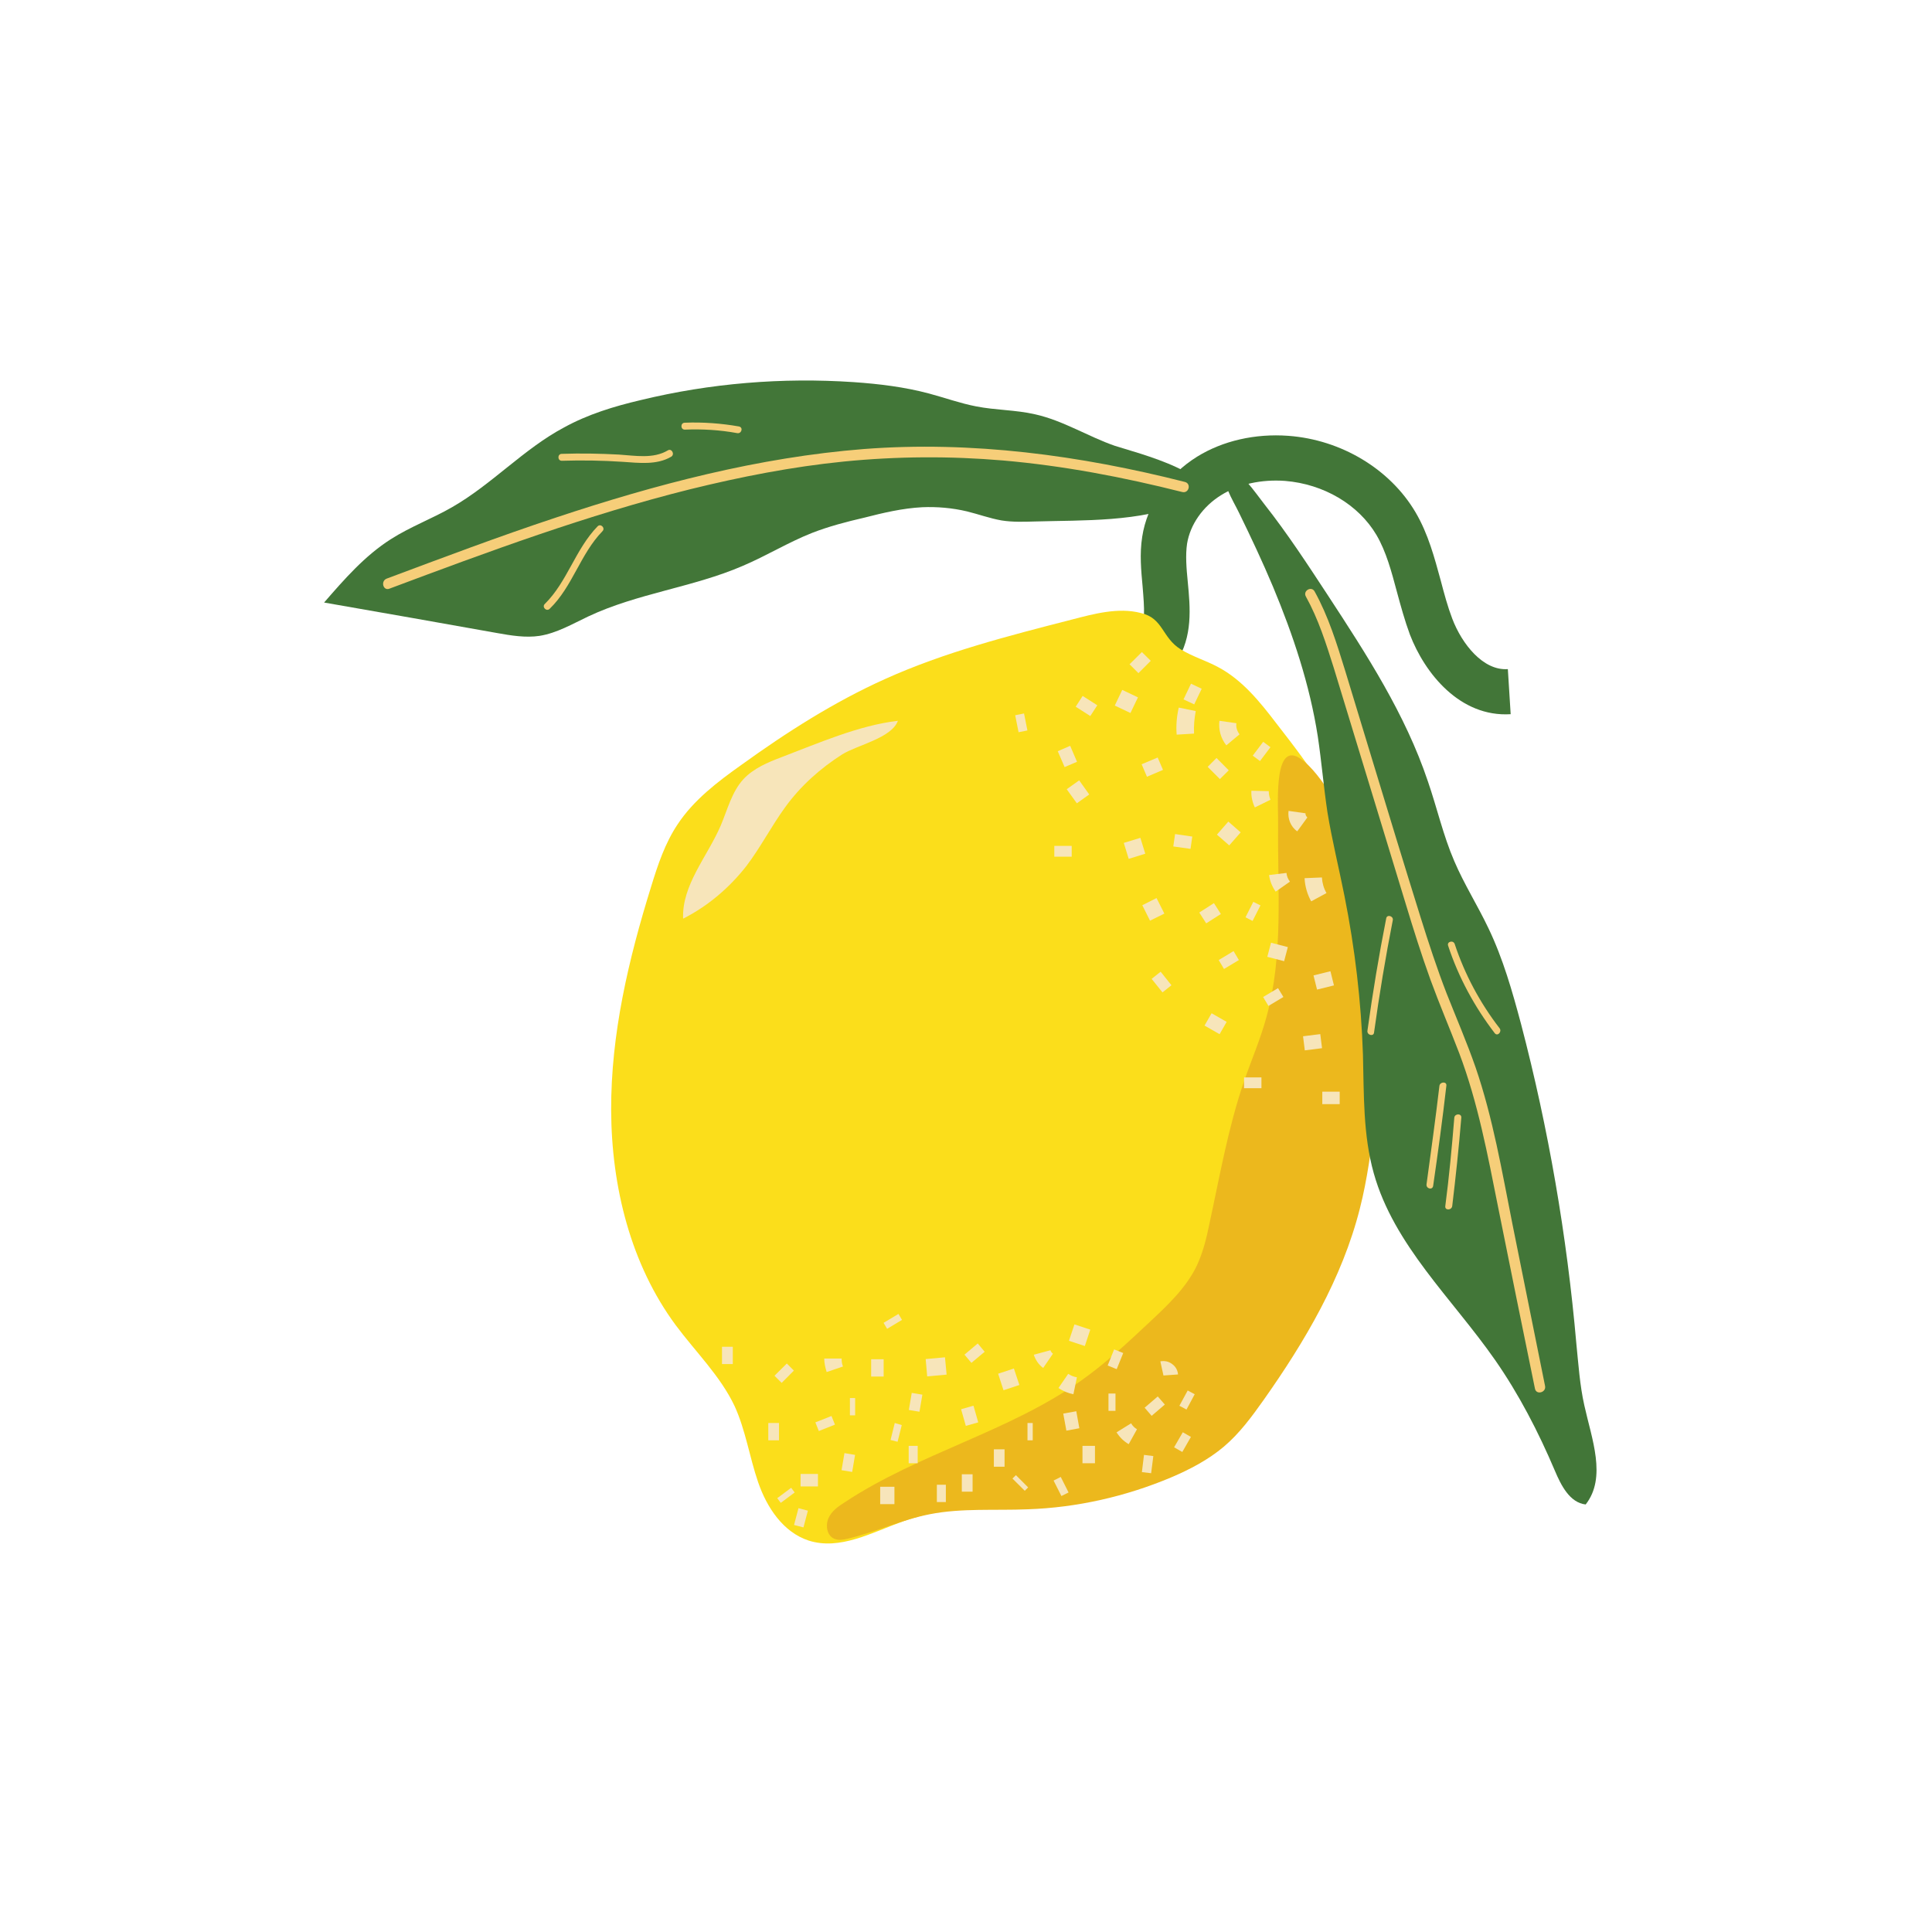 <svg xmlns="http://www.w3.org/2000/svg" xmlns:xlink="http://www.w3.org/1999/xlink" width="125" zoomAndPan="magnify" viewBox="0 0 93.75 93.75" height="125" preserveAspectRatio="xMidYMid meet" version="1.0"><defs><clipPath id="id1"><path d="M 15.727 18.273 L 59 18.273 L 59 31 L 15.727 31 Z M 15.727 18.273 " clip-rule="nonzero"/></clipPath><clipPath id="id2"><path d="M 59 22 L 77.977 22 L 77.977 74 L 59 74 Z M 59 22 " clip-rule="nonzero"/></clipPath></defs><path fill="#427638" d="M 52.898 36.793 C 52.457 36.625 52.121 36.289 51.938 35.832 C 51.715 35.297 51.75 34.605 52.02 34.016 C 52.477 33.059 53.285 32.504 54.012 32.016 C 54.5 31.68 54.973 31.359 55.223 30.973 C 55.613 30.352 55.527 29.477 55.445 28.465 C 55.375 27.691 55.293 26.887 55.426 26.043 C 55.664 24.496 56.656 23.051 58.09 22.16 C 59.34 21.387 60.906 21.031 62.512 21.148 C 65.09 21.336 67.453 22.766 68.684 24.852 C 69.309 25.91 69.609 27.07 69.914 28.18 C 70.082 28.82 70.25 29.441 70.469 30.016 C 70.941 31.258 71.973 32.555 73.168 32.469 L 73.305 34.656 C 70.84 34.809 69.137 32.672 68.414 30.789 C 68.16 30.098 67.973 29.41 67.789 28.734 C 67.52 27.727 67.266 26.77 66.793 25.961 C 65.918 24.48 64.23 23.488 62.359 23.336 C 61.211 23.254 60.117 23.488 59.254 24.027 C 58.359 24.582 57.754 25.457 57.602 26.383 C 57.52 26.938 57.57 27.574 57.637 28.246 C 57.754 29.477 57.891 30.887 57.078 32.133 C 56.59 32.891 55.883 33.379 55.258 33.797 C 54.703 34.184 54.211 34.52 54.012 34.941 C 53.992 34.977 53.992 35.027 53.992 35.043 C 53.992 34.977 53.891 34.789 53.691 34.723 Z M 52.898 36.793 " fill-opacity="1" fill-rule="nonzero"/><path fill="#fbde1b" d="M 52.02 30.062 C 48.934 30.855 45.832 31.645 42.93 32.957 C 40.469 34.066 38.172 35.531 35.98 37.113 C 34.816 37.938 33.652 38.828 32.879 40.004 C 32.27 40.914 31.918 41.973 31.598 43.016 C 30.5 46.547 29.641 50.18 29.656 53.879 C 29.672 57.582 30.602 61.348 32.793 64.309 C 33.754 65.602 34.953 66.766 35.645 68.227 C 36.184 69.406 36.367 70.699 36.789 71.926 C 37.211 73.156 38.004 74.348 39.234 74.754 C 40.754 75.242 42.305 74.367 43.805 73.828 C 47.684 72.449 52.137 73.355 55.965 71.793 C 59.711 70.262 62.172 66.645 63.91 62.996 C 65.73 59.129 66.996 54.957 67.215 50.684 C 67.434 46.414 66.523 42.039 64.297 38.391 C 63.59 37.246 62.781 36.188 61.953 35.125 C 61.145 34.066 60.285 32.992 59.102 32.367 C 58.512 32.051 57.871 31.863 57.297 31.512 C 56.371 30.938 56.457 29.996 55.359 29.746 C 54.262 29.457 53.047 29.797 52.02 30.062 Z M 52.02 30.062 " fill-opacity="1" fill-rule="nonzero"/><path fill="#ecb81d" d="M 65.648 40.441 C 67.855 44.598 67.316 49.609 66.727 54.266 C 66.539 55.73 66.355 57.211 65.984 58.656 C 65.125 62.039 63.32 65.098 61.312 67.941 C 60.738 68.75 60.148 69.555 59.391 70.195 C 58.633 70.836 57.738 71.305 56.828 71.691 C 54.633 72.617 52.258 73.156 49.879 73.238 C 48.293 73.305 46.672 73.172 45.121 73.477 C 43.758 73.742 42.492 74.348 41.125 74.668 C 40.906 74.719 40.688 74.754 40.484 74.668 C 40.129 74.52 40.047 74.031 40.199 73.676 C 40.348 73.324 40.688 73.09 41.008 72.887 C 44.598 70.516 48.969 69.473 52.477 66.984 C 53.641 66.16 54.703 65.168 55.746 64.191 C 56.641 63.352 57.57 62.492 58.09 61.383 C 58.379 60.758 58.547 60.07 58.684 59.398 C 59.188 57.074 59.594 54.723 60.367 52.469 C 60.723 51.441 61.16 50.434 61.449 49.371 C 62.289 46.344 61.988 43.168 62.02 40.07 C 62.039 39.195 61.785 36.219 62.914 36.707 C 63.945 37.195 65.156 39.5 65.648 40.441 Z M 65.648 40.441 " fill-opacity="1" fill-rule="nonzero"/><path fill="#f7e5ba" d="M 37.922 36.742 C 37.262 36.992 36.57 37.281 36.082 37.801 C 35.508 38.422 35.305 39.281 34.969 40.07 C 34.312 41.586 33.082 42.949 33.148 44.578 C 34.344 43.973 35.391 43.082 36.219 42.023 C 36.91 41.113 37.43 40.09 38.105 39.164 C 38.848 38.137 39.809 37.281 40.871 36.605 C 41.598 36.152 43.266 35.816 43.57 34.977 C 41.68 35.195 39.691 36.07 37.922 36.742 Z M 37.922 36.742 " fill-opacity="1" fill-rule="nonzero"/><g clip-path="url(#id1)"><path fill="#427638" d="M 54.109 21.637 C 52.797 21.184 51.598 20.41 50.23 20.105 C 49.289 19.887 48.309 19.906 47.363 19.719 C 46.59 19.57 45.848 19.301 45.09 19.098 C 43.891 18.777 42.66 18.629 41.43 18.543 C 37.953 18.309 34.465 18.594 31.074 19.418 C 29.793 19.719 28.527 20.105 27.363 20.746 C 25.406 21.789 23.871 23.504 21.934 24.613 C 20.973 25.168 19.91 25.559 18.965 26.164 C 17.699 26.969 16.703 28.113 15.727 29.238 C 18.523 29.727 21.324 30.215 24.125 30.719 C 24.801 30.84 25.508 30.957 26.184 30.855 C 27.027 30.719 27.766 30.281 28.543 29.914 C 30.938 28.785 33.637 28.5 36.047 27.457 C 37.195 26.969 38.258 26.312 39.406 25.859 C 40.23 25.539 41.074 25.32 41.934 25.121 C 42.863 24.883 43.789 24.664 44.75 24.613 C 45.477 24.582 46.219 24.648 46.926 24.816 C 47.484 24.953 48.023 25.152 48.598 25.254 C 49.137 25.34 49.676 25.32 50.215 25.305 C 52.527 25.238 55.375 25.34 57.535 24.395 C 60.148 23.234 54.922 21.906 54.109 21.637 Z M 54.109 21.637 " fill-opacity="1" fill-rule="nonzero"/></g><g clip-path="url(#id2)"><path fill="#427638" d="M 63.945 35.73 C 64.129 36.961 64.23 38.188 64.414 39.414 C 64.637 40.777 64.973 42.125 65.242 43.484 C 65.75 46.027 66.051 48.598 66.137 51.172 C 66.188 53.105 66.137 55.059 66.66 56.926 C 67.637 60.422 70.469 63.012 72.547 65.992 C 73.707 67.656 74.652 69.488 75.445 71.355 C 75.75 72.078 76.172 72.918 76.945 73.004 C 77.977 71.691 77.234 69.809 76.879 68.195 C 76.66 67.219 76.594 66.207 76.492 65.199 C 76.035 59.969 75.141 54.773 73.809 49.691 C 73.387 48.113 72.934 46.512 72.223 45.035 C 71.703 43.941 71.043 42.898 70.57 41.789 C 70.031 40.543 69.73 39.195 69.289 37.918 C 68.195 34.656 66.305 31.746 64.434 28.887 C 63.453 27.391 62.477 25.895 61.363 24.48 C 60.875 23.859 60.199 22.816 59.441 22.578 C 59.188 23.32 59.828 24.262 60.133 24.902 C 60.707 26.078 61.262 27.254 61.77 28.465 C 62.746 30.805 63.555 33.227 63.945 35.73 Z M 63.945 35.73 " fill-opacity="1" fill-rule="nonzero"/></g><path fill="#f6ce79" d="M 18.895 28.566 C 23.688 26.77 28.508 24.984 33.484 23.742 C 35.945 23.137 38.426 22.648 40.957 22.395 C 43.52 22.141 46.102 22.125 48.664 22.344 C 51.598 22.598 54.5 23.152 57.367 23.875 C 57.688 23.957 57.82 23.473 57.5 23.387 C 52.406 22.094 47.164 21.387 41.918 21.789 C 36.809 22.191 31.816 23.504 26.957 25.121 C 24.176 26.043 21.461 27.07 18.762 28.078 C 18.457 28.199 18.594 28.684 18.895 28.566 Z M 18.895 28.566 " fill-opacity="1" fill-rule="nonzero"/><path fill="#f6ce79" d="M 63.371 28.953 C 63.977 30.047 64.348 31.227 64.719 32.402 C 65.105 33.68 65.496 34.941 65.883 36.219 C 66.66 38.762 67.434 41.316 68.211 43.855 C 68.582 45.082 68.969 46.312 69.406 47.523 C 69.848 48.734 70.352 49.91 70.809 51.105 C 71.719 53.512 72.191 56.051 72.695 58.574 C 73.285 61.516 73.879 64.441 74.484 67.387 C 74.551 67.707 75.043 67.57 74.973 67.25 C 74.449 64.629 73.91 62.004 73.387 59.379 C 72.883 56.84 72.445 54.25 71.602 51.793 C 71.18 50.582 70.672 49.406 70.199 48.211 C 69.73 47 69.324 45.758 68.938 44.527 C 68.145 41.988 67.367 39.434 66.59 36.875 C 66.152 35.43 65.715 34 65.277 32.555 C 64.871 31.242 64.465 29.914 63.793 28.703 C 63.641 28.418 63.203 28.668 63.371 28.953 Z M 63.371 28.953 " fill-opacity="1" fill-rule="nonzero"/><path fill="#f6ce79" d="M 69.848 52.688 C 69.66 54.285 69.441 55.863 69.223 57.461 C 69.188 57.68 69.508 57.766 69.543 57.547 C 69.777 55.934 70 54.301 70.184 52.688 C 70.219 52.469 69.879 52.484 69.848 52.688 Z M 69.848 52.688 " fill-opacity="1" fill-rule="nonzero"/><path fill="#f6ce79" d="M 70.57 54.234 C 70.453 55.664 70.32 57.094 70.133 58.523 C 70.098 58.742 70.438 58.742 70.469 58.523 C 70.641 57.094 70.793 55.664 70.91 54.234 C 70.926 54.016 70.59 54.031 70.57 54.234 Z M 70.57 54.234 " fill-opacity="1" fill-rule="nonzero"/><path fill="#f6ce79" d="M 67.266 44.562 C 66.91 46.363 66.609 48.18 66.355 50.012 C 66.32 50.23 66.66 50.316 66.676 50.098 C 66.93 48.262 67.234 46.445 67.586 44.648 C 67.621 44.445 67.301 44.359 67.266 44.562 Z M 67.266 44.562 " fill-opacity="1" fill-rule="nonzero"/><path fill="#f6ce79" d="M 72.766 49.895 C 71.82 48.668 71.078 47.289 70.59 45.809 C 70.52 45.605 70.199 45.688 70.27 45.891 C 70.773 47.422 71.551 48.852 72.527 50.129 C 72.664 50.316 72.898 50.062 72.766 49.895 Z M 72.766 49.895 " fill-opacity="1" fill-rule="nonzero"/><path fill="#f6ce79" d="M 29 25.539 C 27.918 26.648 27.531 28.23 26.434 29.309 C 26.285 29.457 26.52 29.695 26.672 29.543 C 27.785 28.465 28.156 26.887 29.234 25.777 C 29.387 25.625 29.152 25.387 29 25.539 Z M 29 25.539 " fill-opacity="1" fill-rule="nonzero"/><path fill="#f6ce79" d="M 32.406 21.855 C 31.695 22.277 30.82 22.109 30.043 22.059 C 29.117 22.008 28.188 21.992 27.262 22.023 C 27.043 22.023 27.043 22.359 27.262 22.359 C 28.238 22.328 29.234 22.344 30.215 22.41 C 31.004 22.461 31.867 22.578 32.574 22.16 C 32.758 22.043 32.59 21.738 32.406 21.855 Z M 32.406 21.855 " fill-opacity="1" fill-rule="nonzero"/><path fill="#f6ce79" d="M 35.863 20.695 C 35.004 20.543 34.109 20.477 33.23 20.512 C 33.012 20.512 33.012 20.848 33.23 20.848 C 34.074 20.812 34.934 20.863 35.762 21.016 C 35.98 21.066 36.082 20.746 35.863 20.695 Z M 35.863 20.695 " fill-opacity="1" fill-rule="nonzero"/><path fill="#f7e5ba" d="M 57.098 35.648 C 57.062 35.211 57.098 34.773 57.199 34.336 L 58.023 34.504 C 57.957 34.859 57.922 35.227 57.941 35.598 Z M 57.098 35.648 " fill-opacity="1" fill-rule="nonzero"/><path fill="#f7e5ba" d="M 58.602 37.211 L 59.031 36.781 L 59.625 37.379 L 59.195 37.805 Z M 58.602 37.211 " fill-opacity="1" fill-rule="nonzero"/><path fill="#f7e5ba" d="M 59.508 36.168 C 59.238 35.832 59.121 35.395 59.172 34.977 L 59.996 35.094 C 59.965 35.277 60.031 35.48 60.148 35.633 Z M 59.508 36.168 " fill-opacity="1" fill-rule="nonzero"/><path fill="#f7e5ba" d="M 54.094 34.238 L 54.457 33.477 L 55.219 33.84 L 54.855 34.598 Z M 54.094 34.238 " fill-opacity="1" fill-rule="nonzero"/><path fill="#f7e5ba" d="M 55.398 37.086 L 56.176 36.758 L 56.434 37.359 L 55.656 37.691 Z M 55.398 37.086 " fill-opacity="1" fill-rule="nonzero"/><path fill="#f7e5ba" d="M 52.199 34.293 L 52.535 33.77 L 53.246 34.223 L 52.906 34.746 Z M 52.199 34.293 " fill-opacity="1" fill-rule="nonzero"/><path fill="#f7e5ba" d="M 54.812 32.234 L 55.41 31.641 L 55.84 32.066 L 55.242 32.664 Z M 54.812 32.234 " fill-opacity="1" fill-rule="nonzero"/><path fill="#f7e5ba" d="M 60.891 39.18 C 60.773 38.93 60.707 38.641 60.723 38.371 L 61.566 38.391 C 61.566 38.543 61.598 38.676 61.648 38.809 Z M 60.891 39.18 " fill-opacity="1" fill-rule="nonzero"/><path fill="#f7e5ba" d="M 57.43 33.938 L 57.793 33.176 L 58.312 33.422 L 57.949 34.18 Z M 57.43 33.938 " fill-opacity="1" fill-rule="nonzero"/><path fill="#f7e5ba" d="M 62.949 40.34 C 62.629 40.121 62.477 39.719 62.527 39.348 L 63.352 39.465 C 63.336 39.535 63.387 39.617 63.438 39.668 Z M 62.949 40.34 " fill-opacity="1" fill-rule="nonzero"/><path fill="#f7e5ba" d="M 59.051 40.5 L 59.605 39.867 L 60.203 40.391 L 59.648 41.023 Z M 59.051 40.5 " fill-opacity="1" fill-rule="nonzero"/><path fill="#f7e5ba" d="M 60.789 36.668 L 61.297 35.996 L 61.648 36.258 L 61.141 36.93 Z M 60.789 36.668 " fill-opacity="1" fill-rule="nonzero"/><path fill="#f7e5ba" d="M 61.902 43.266 C 61.734 43.031 61.617 42.746 61.582 42.461 L 62.426 42.359 C 62.441 42.512 62.492 42.645 62.594 42.781 Z M 61.902 43.266 " fill-opacity="1" fill-rule="nonzero"/><path fill="#f7e5ba" d="M 51.762 38.297 L 52.367 37.867 L 52.855 38.551 L 52.254 38.98 Z M 51.762 38.297 " fill-opacity="1" fill-rule="nonzero"/><path fill="#f7e5ba" d="M 54.531 40.902 L 55.336 40.656 L 55.574 41.426 L 54.77 41.676 Z M 54.531 40.902 " fill-opacity="1" fill-rule="nonzero"/><path fill="#f7e5ba" d="M 56.934 41.074 L 57.02 40.473 L 57.855 40.594 L 57.77 41.191 Z M 56.934 41.074 " fill-opacity="1" fill-rule="nonzero"/><path fill="#f7e5ba" d="M 51.328 36.453 L 51.93 36.191 L 52.262 36.965 L 51.66 37.223 Z M 51.328 36.453 " fill-opacity="1" fill-rule="nonzero"/><path fill="#f7e5ba" d="M 49.262 34.707 L 49.691 34.621 L 49.855 35.445 L 49.426 35.531 Z M 49.262 34.707 " fill-opacity="1" fill-rule="nonzero"/><path fill="#f7e5ba" d="M 51.16 41.047 L 52.004 41.047 L 52.004 41.57 L 51.16 41.57 Z M 51.16 41.047 " fill-opacity="1" fill-rule="nonzero"/><path fill="#f7e5ba" d="M 58.195 44.281 L 58.906 43.824 L 59.242 44.352 L 58.531 44.805 Z M 58.195 44.281 " fill-opacity="1" fill-rule="nonzero"/><path fill="#f7e5ba" d="M 60.438 44.512 L 60.816 43.762 L 61.164 43.934 L 60.781 44.688 Z M 60.438 44.512 " fill-opacity="1" fill-rule="nonzero"/><path fill="#f7e5ba" d="M 55.43 43.926 L 56.121 43.578 L 56.5 44.332 L 55.805 44.676 Z M 55.43 43.926 " fill-opacity="1" fill-rule="nonzero"/><path fill="#f7e5ba" d="M 63.625 43.738 C 63.438 43.402 63.32 43 63.305 42.613 L 64.145 42.578 C 64.164 42.848 64.23 43.098 64.367 43.336 Z M 63.625 43.738 " fill-opacity="1" fill-rule="nonzero"/><path fill="#f7e5ba" d="M 61.496 46.43 L 61.676 45.746 L 62.492 45.957 L 62.312 46.641 Z M 61.496 46.43 " fill-opacity="1" fill-rule="nonzero"/><path fill="#f7e5ba" d="M 63.738 47.332 L 64.559 47.129 L 64.73 47.816 L 63.91 48.02 Z M 63.738 47.332 " fill-opacity="1" fill-rule="nonzero"/><path fill="#f7e5ba" d="M 63.23 50.285 L 64.066 50.18 L 64.152 50.863 L 63.316 50.969 Z M 63.23 50.285 " fill-opacity="1" fill-rule="nonzero"/><path fill="#f7e5ba" d="M 59.137 46.586 L 59.859 46.152 L 60.117 46.586 L 59.395 47.02 Z M 59.137 46.586 " fill-opacity="1" fill-rule="nonzero"/><path fill="#f7e5ba" d="M 61.293 48.379 L 62.016 47.949 L 62.277 48.379 L 61.551 48.812 Z M 61.293 48.379 " fill-opacity="1" fill-rule="nonzero"/><path fill="#f7e5ba" d="M 60.367 52.281 L 61.211 52.281 L 61.211 52.805 L 60.367 52.805 Z M 60.367 52.281 " fill-opacity="1" fill-rule="nonzero"/><path fill="#f7e5ba" d="M 64.164 52.973 L 65.008 52.973 L 65.008 53.578 L 64.164 53.578 Z M 64.164 52.973 " fill-opacity="1" fill-rule="nonzero"/><path fill="#f7e5ba" d="M 58.449 49.766 L 58.793 49.168 L 59.523 49.586 L 59.18 50.184 Z M 58.449 49.766 " fill-opacity="1" fill-rule="nonzero"/><path fill="#f7e5ba" d="M 55.883 47.5 L 56.32 47.152 L 56.844 47.809 L 56.41 48.156 Z M 55.883 47.5 " fill-opacity="1" fill-rule="nonzero"/><path fill="#f7e5ba" d="M 38.848 71.523 L 39.691 71.523 L 39.691 72.129 L 38.848 72.129 Z M 38.848 71.523 " fill-opacity="1" fill-rule="nonzero"/><path fill="#f7e5ba" d="M 39.566 69.02 L 40.348 68.711 L 40.516 69.129 L 39.734 69.441 Z M 39.566 69.02 " fill-opacity="1" fill-rule="nonzero"/><path fill="#f7e5ba" d="M 37.582 66.758 L 38.18 66.164 L 38.523 66.508 L 37.93 67.105 Z M 37.582 66.758 " fill-opacity="1" fill-rule="nonzero"/><path fill="#f7e5ba" d="M 37.281 69.051 L 37.801 69.051 L 37.801 69.891 L 37.281 69.891 Z M 37.281 69.051 " fill-opacity="1" fill-rule="nonzero"/><path fill="#f7e5ba" d="M 40.836 71.34 L 40.977 70.512 L 41.492 70.598 L 41.352 71.426 Z M 40.836 71.34 " fill-opacity="1" fill-rule="nonzero"/><path fill="#f7e5ba" d="M 44.094 70.16 L 44.531 70.16 L 44.531 71.004 L 44.094 71.004 Z M 44.094 70.16 " fill-opacity="1" fill-rule="nonzero"/><path fill="#f7e5ba" d="M 41.242 67.84 L 41.496 67.84 L 41.496 68.68 L 41.242 68.68 Z M 41.242 67.84 " fill-opacity="1" fill-rule="nonzero"/><path fill="#f7e5ba" d="M 35.035 65.352 L 35.559 65.352 L 35.559 66.191 L 35.035 66.191 Z M 35.035 65.352 " fill-opacity="1" fill-rule="nonzero"/><path fill="#f7e5ba" d="M 42.711 72.145 L 43.402 72.145 L 43.402 72.988 L 42.711 72.988 Z M 42.711 72.145 " fill-opacity="1" fill-rule="nonzero"/><path fill="#f7e5ba" d="M 43.555 69.961 L 43.215 69.875 L 43.418 69.051 L 43.758 69.152 Z M 43.555 69.961 " fill-opacity="1" fill-rule="nonzero"/><path fill="#f7e5ba" d="M 48.227 70.328 L 48.746 70.328 L 48.746 71.172 L 48.227 71.172 Z M 48.227 70.328 " fill-opacity="1" fill-rule="nonzero"/><path fill="#f7e5ba" d="M 45.461 72.047 L 45.898 72.047 L 45.898 72.887 L 45.461 72.887 Z M 45.461 72.047 " fill-opacity="1" fill-rule="nonzero"/><path fill="#f7e5ba" d="M 46.672 71.539 L 47.195 71.539 L 47.195 72.383 L 46.672 72.383 Z M 46.672 71.539 " fill-opacity="1" fill-rule="nonzero"/><path fill="#f7e5ba" d="M 51.125 71.844 L 51.473 71.668 L 51.852 72.422 L 51.504 72.594 Z M 51.125 71.844 " fill-opacity="1" fill-rule="nonzero"/><path fill="#f7e5ba" d="M 49.129 71.746 L 49.297 71.582 L 49.891 72.176 L 49.727 72.34 Z M 49.129 71.746 " fill-opacity="1" fill-rule="nonzero"/><path fill="#f7e5ba" d="M 46.637 68.383 L 47.238 68.211 L 47.469 69.02 L 46.867 69.191 Z M 46.637 68.383 " fill-opacity="1" fill-rule="nonzero"/><path fill="#f7e5ba" d="M 49.859 69.051 L 50.113 69.051 L 50.113 69.891 L 49.859 69.891 Z M 49.859 69.051 " fill-opacity="1" fill-rule="nonzero"/><path fill="#f7e5ba" d="M 52.527 70.16 L 53.133 70.16 L 53.133 71.004 L 52.527 71.004 Z M 52.527 70.16 " fill-opacity="1" fill-rule="nonzero"/><path fill="#f7e5ba" d="M 44.102 68.418 L 44.242 67.59 L 44.758 67.676 L 44.617 68.504 Z M 44.102 68.418 " fill-opacity="1" fill-rule="nonzero"/><path fill="#f7e5ba" d="M 44.918 65.949 L 45.855 65.863 L 45.934 66.703 L 44.992 66.789 Z M 44.918 65.949 " fill-opacity="1" fill-rule="nonzero"/><path fill="#f7e5ba" d="M 42.273 65.957 L 42.879 65.957 L 42.879 66.797 L 42.273 66.797 Z M 42.273 65.957 " fill-opacity="1" fill-rule="nonzero"/><path fill="#f7e5ba" d="M 48.434 66.66 L 49.199 66.406 L 49.465 67.207 L 48.695 67.461 Z M 48.434 66.66 " fill-opacity="1" fill-rule="nonzero"/><path fill="#f7e5ba" d="M 51.594 68.594 L 52.227 68.48 L 52.375 69.305 L 51.746 69.422 Z M 51.594 68.594 " fill-opacity="1" fill-rule="nonzero"/><path fill="#f7e5ba" d="M 54.77 70.078 C 54.531 69.941 54.332 69.742 54.18 69.504 L 54.887 69.066 C 54.953 69.188 55.055 69.285 55.172 69.355 Z M 54.77 70.078 " fill-opacity="1" fill-rule="nonzero"/><path fill="#f7e5ba" d="M 55.41 71.434 L 55.512 70.598 L 55.965 70.656 L 55.859 71.488 Z M 55.41 71.434 " fill-opacity="1" fill-rule="nonzero"/><path fill="#f7e5ba" d="M 52.086 67.656 C 51.836 67.605 51.582 67.504 51.363 67.352 L 51.836 66.664 C 51.953 66.746 52.105 66.812 52.258 66.832 Z M 52.086 67.656 " fill-opacity="1" fill-rule="nonzero"/><path fill="#f7e5ba" d="M 53.789 67.621 L 54.129 67.621 L 54.129 68.461 L 53.789 68.461 Z M 53.789 67.621 " fill-opacity="1" fill-rule="nonzero"/><path fill="#f7e5ba" d="M 40.113 66.578 C 40.047 66.359 39.996 66.141 39.996 65.922 L 40.84 65.922 C 40.84 66.059 40.855 66.191 40.906 66.309 Z M 40.113 66.578 " fill-opacity="1" fill-rule="nonzero"/><path fill="#f7e5ba" d="M 42.875 64.191 L 43.598 63.758 L 43.77 64.047 L 43.047 64.48 Z M 42.875 64.191 " fill-opacity="1" fill-rule="nonzero"/><path fill="#f7e5ba" d="M 46.801 65.734 L 47.445 65.191 L 47.781 65.594 L 47.137 66.133 Z M 46.801 65.734 " fill-opacity="1" fill-rule="nonzero"/><path fill="#f7e5ba" d="M 50.621 66.379 C 50.402 66.227 50.25 65.992 50.164 65.738 L 50.973 65.52 C 50.992 65.586 51.043 65.652 51.094 65.688 Z M 50.621 66.379 " fill-opacity="1" fill-rule="nonzero"/><path fill="#f7e5ba" d="M 55.543 68.309 L 56.18 67.762 L 56.523 68.156 L 55.883 68.703 Z M 55.543 68.309 " fill-opacity="1" fill-rule="nonzero"/><path fill="#f7e5ba" d="M 56.973 70.23 L 57.395 69.5 L 57.789 69.727 L 57.371 70.457 Z M 56.973 70.23 " fill-opacity="1" fill-rule="nonzero"/><path fill="#f7e5ba" d="M 37.715 72.699 L 38.391 72.195 L 38.562 72.422 L 37.887 72.926 Z M 37.715 72.699 " fill-opacity="1" fill-rule="nonzero"/><path fill="#f7e5ba" d="M 38.531 74 L 38.746 73.184 L 39.203 73.305 L 38.988 74.117 Z M 38.531 74 " fill-opacity="1" fill-rule="nonzero"/><path fill="#f7e5ba" d="M 56.457 66.746 L 56.305 66.059 C 56.508 66.023 56.707 66.059 56.879 66.191 C 57.047 66.309 57.148 66.496 57.164 66.695 Z M 56.457 66.746 " fill-opacity="1" fill-rule="nonzero"/><path fill="#f7e5ba" d="M 57.23 68.215 L 57.633 67.473 L 57.973 67.656 L 57.574 68.398 Z M 57.23 68.215 " fill-opacity="1" fill-rule="nonzero"/><path fill="#f7e5ba" d="M 53.75 66.262 L 54.062 65.48 L 54.504 65.656 L 54.188 66.438 Z M 53.75 66.262 " fill-opacity="1" fill-rule="nonzero"/><path fill="#f7e5ba" d="M 51.871 65.062 L 52.137 64.266 L 52.906 64.52 L 52.641 65.316 Z M 51.871 65.062 " fill-opacity="1" fill-rule="nonzero"/></svg>